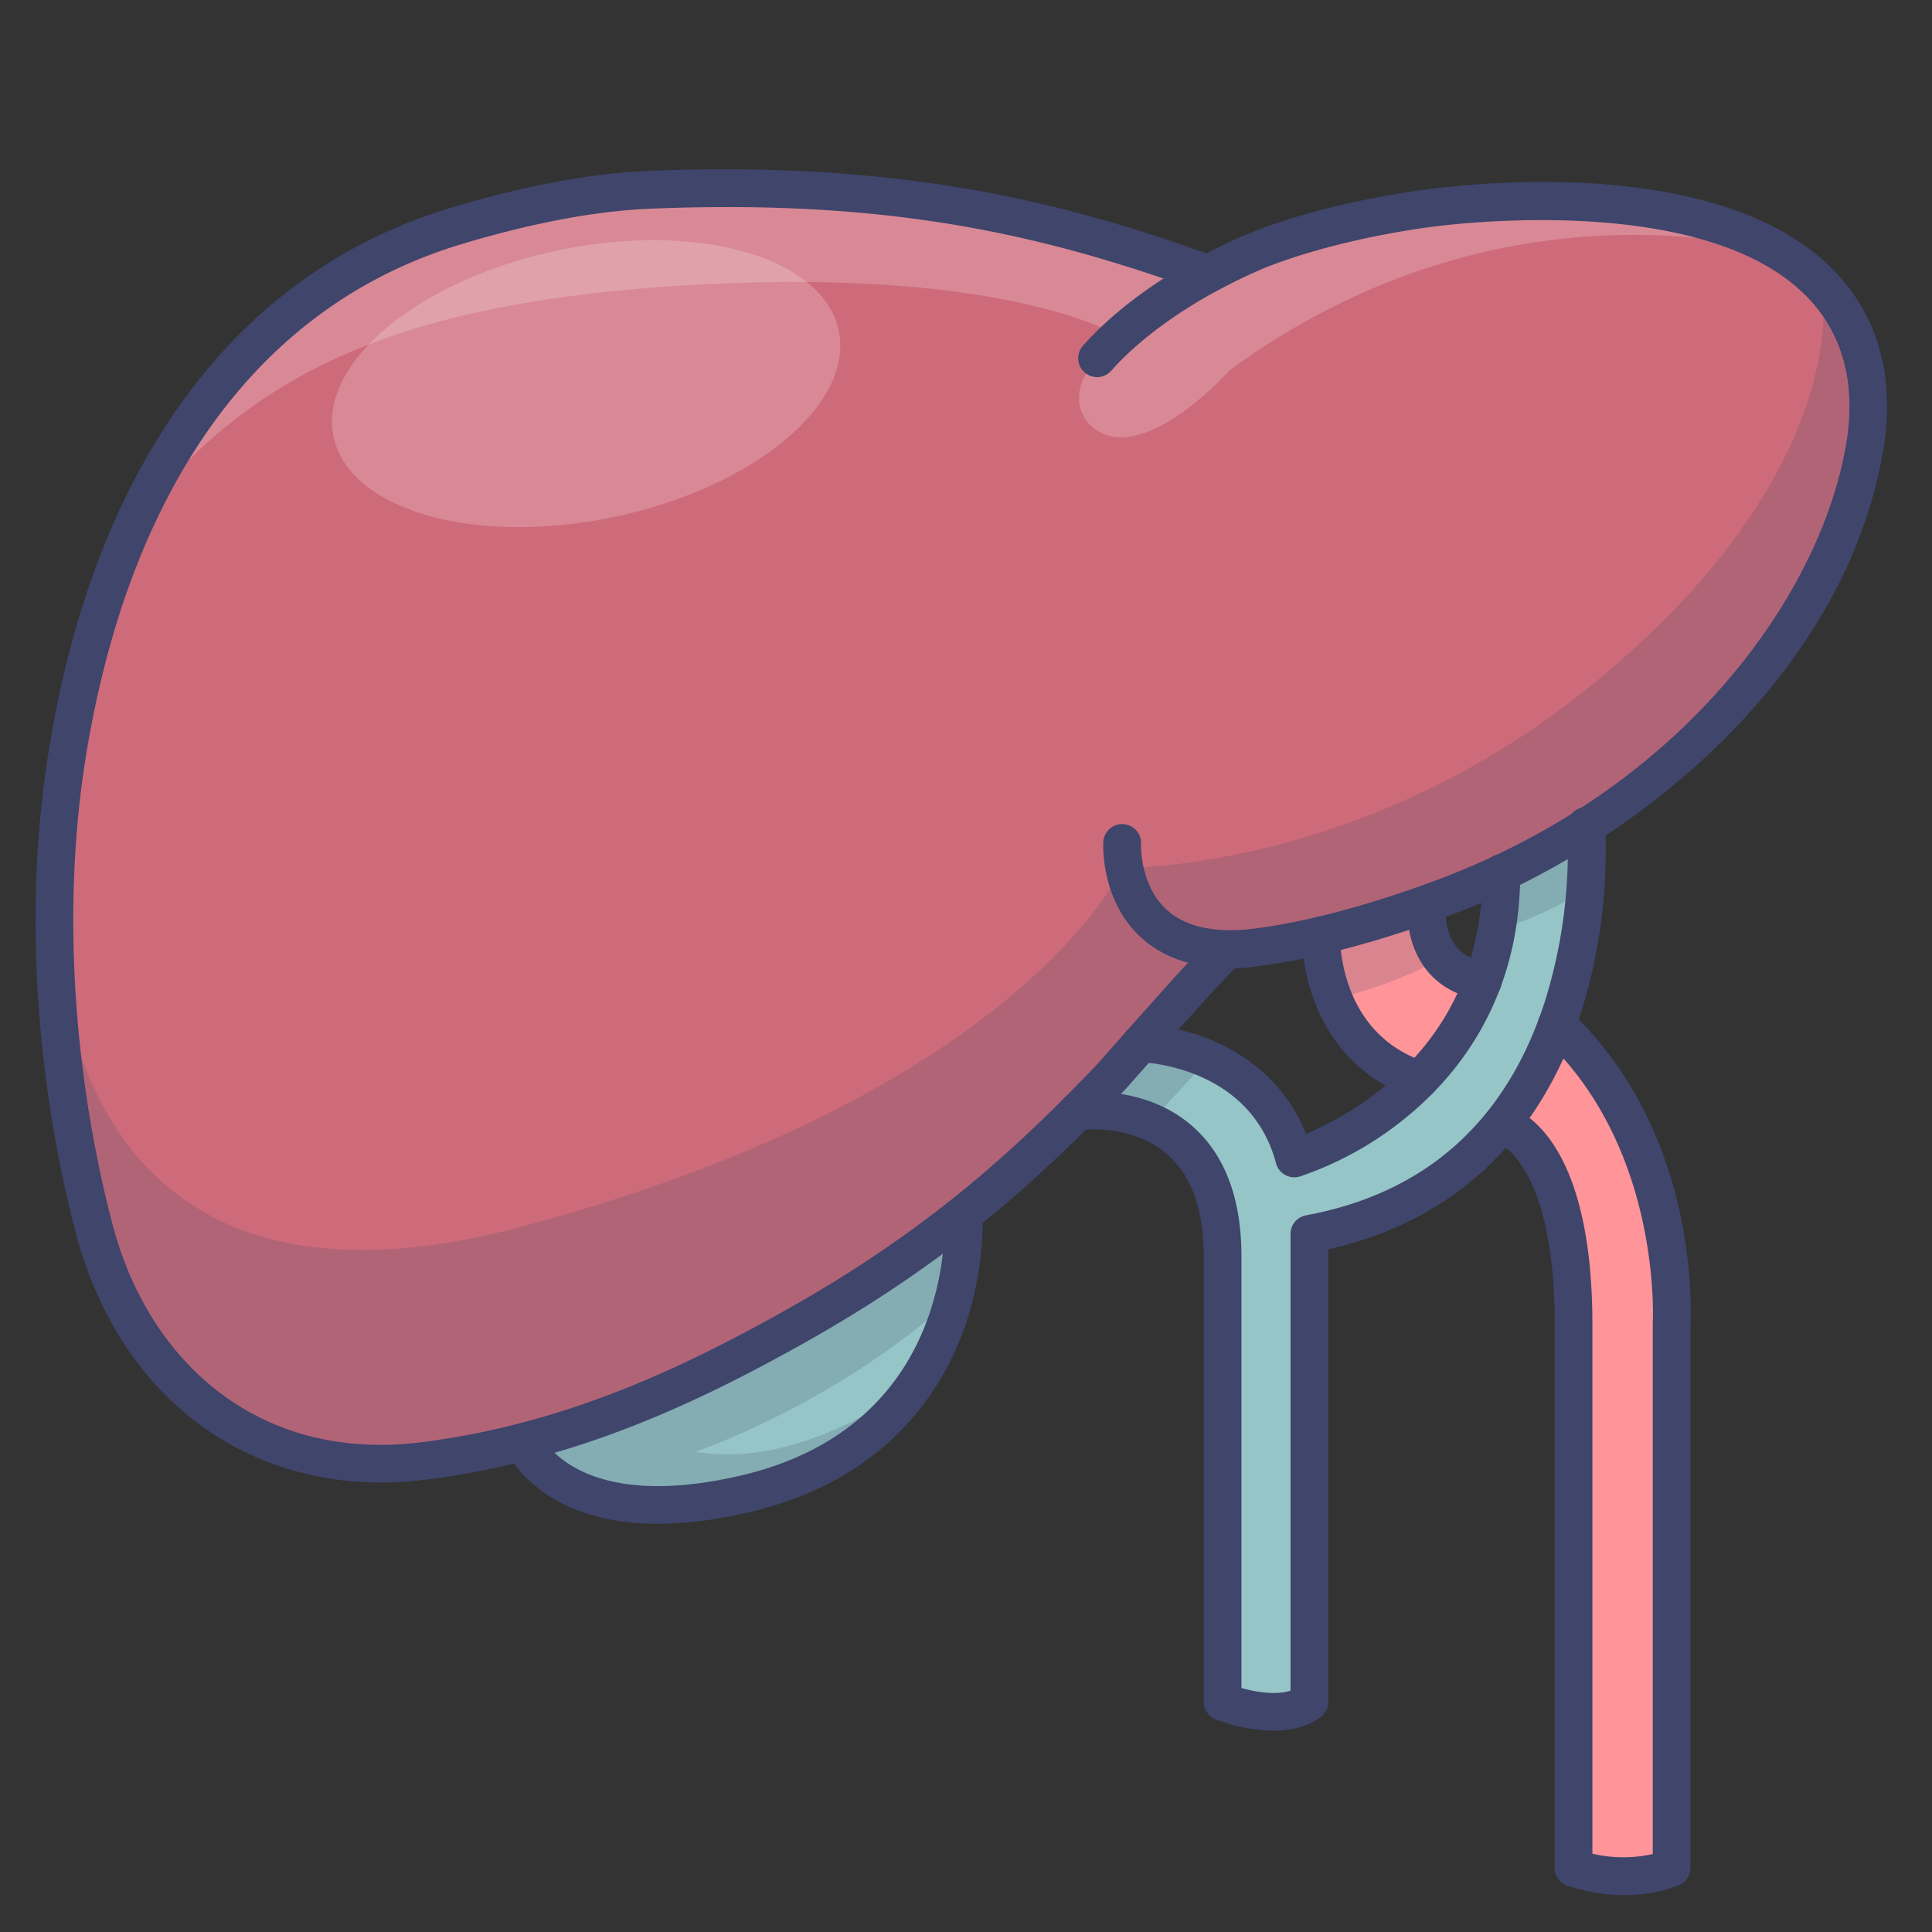 <?xml version="1.0" ?><svg viewBox="0 0 512 512" xmlns="http://www.w3.org/2000/svg"><rect x="0" y="0" width="512" height="512" fill="#333333" stroke="none"/><defs><style>.cls-1{fill:#95c5c6;}.cls-2{fill:#ce6b7a;}.cls-3{opacity:0.2;}.cls-4{fill:#3f456b;}.cls-5{fill:#fff;}.cls-6{fill:#ff9499;}</style></defs><title/><g id="Colors"><g data-name="&lt;liver;" id="liver"><path class="cls-1" d="M420.33,218.89S428,312,347,327V451s-6,6-23,0V333c0-44-38.46-38.46-38.46-38.46q4.43-4.43,8.87-9.09c.37-.39,3.65-4.1,7.94-8.94,0,0,32.65.49,40.65,30.49,0,0,54.87-16.25,54.87-75.62A207.2,207.2,0,0,0,420.33,218.89Z"/></g><path class="cls-2" d="M494.72,101.13a61.21,61.21,0,0,1-.66,17.9c-9.57,55.3-60.84,99.82-111.16,118.72-17.6,6.61-38.76,12.83-57.58,14.06-1.44.09-29.79,32.47-30.91,33.64a330.06,330.06,0,0,1-113.69,77.62c-28.07,11.56-59.52,24.66-90.33,24.73-35.11.09-58.12-33.51-65.72-63.21-10.09-39.41-13.38-84-7-124.27,9.9-62,39.4-121.32,103.41-140.5C137.22,55,155.45,51,172.28,50.29c66.36-2.69,108.47,8.08,147.83,22.35,0,0,4.92-2.55,7.58-3.82,16.62-7.92,39.8-12.31,52.75-13.86C419.67,50.27,488.65,52.23,494.72,101.13Z"/><g class="cls-3"><path class="cls-4" d="M14.61,233S6,360.5,138.5,325s158.86-95,158.86-95S360,231,420,183s65.4-91.74,62.7-107.62c0,0,33.8,24.12-3.7,85.12,0,0-42,77.52-156.5,91,0,0-55.39,88.24-170.94,126.87S9.89,324.27,14.61,233Z"/></g><g class="cls-3"><path class="cls-5" d="M472.45,67.19S400,44,326,98c0,0-23.5,26.5-36.75,15,0,0-8.32-6.88,1.46-18.06l5.83-5.87S268,71.1,186,75.38,67.33,99.67,38,135c0,0,18.67-68.67,118.67-83.33s162,22,162,22S388.39,29.39,472.45,67.19Z"/></g><g class="cls-3"><path class="cls-5" d="M222.67,91.6c0,20.25-30.15,41.17-67.34,46.73S88,132,88,111.73,118.15,70.56,155.33,65,222.67,71.35,222.67,91.6Z"/></g><g class="cls-3"><path class="cls-4" d="M396.57,246.65s14.71-4.63,23.57-11.14L420,219l-22,12Z"/></g><g class="cls-3"><polygon class="cls-4" points="304 275 286.96 294.4 304.91 297.33 320.33 280.5 304 275"/></g><path class="cls-1" d="M138.66,382.12S149,407,197,396s58.77-49.84,58.39-73.92C255.39,322.08,198.31,366.23,138.66,382.12Z"/><g class="cls-3"><path class="cls-4" d="M252.33,344s-24.84,24.62-67.91,40.74c13.16,2.21,32.19-.29,57.23-17.39-.67.89-22.58,29.29-60.32,31.46,0,0-29.33,5.19-42.33-16.81l.06,0c.81-.27,9.89-3.29,22.91-8.38,26.86-10.48,70.49-29.72,93-51.6Z"/></g><g class="cls-3"><path class="cls-4" d="M162,373.6c-13,5.09-22.1,8.11-22.91,8.38Z"/></g><g data-name="&lt;编组&gt;" id="_编组_2"><path class="cls-6" d="M443,351V495c-13,5-26,0-26,0V351c0-49-19.13-53.11-19.13-53.11a93.45,93.45,0,0,0,14.71-26.39C446.16,303,443,351,443,351Z"/><path class="cls-6" d="M378.12,239.51c-.06.48-2,17.53,14.83,20.49a73.53,73.53,0,0,1-16.78,26.17c-26.53-8.74-26.07-37.62-26.06-38.27A264,264,0,0,0,378.12,239.51Z"/></g><g class="cls-3"><path class="cls-4" d="M353,265s20.14-5,29-11.49L378,240l-30,8Z"/></g></g><g id="Lines"><path class="cls-4" d="M100.94,392.88c-39.24,0-70.43-25.3-81.11-67.05-10.81-42.22-13.31-87.07-7-126.3C18.34,164.68,29.17,135,45,111.22,63.61,83.21,88.75,64.3,119.69,55c19.51-5.84,37.13-9.11,52.39-9.73,67.71-2.75,111.11,8.79,147.67,21.9,1.7-.87,4.14-2.11,5.79-2.89,20.85-9.94,48.89-13.67,54.3-14.31,15.29-1.83,44.9-3.86,71.44,3.11,28.75,7.55,45.49,24,48.4,47.41h0a66.07,66.07,0,0,1-.7,19.37C488.8,178.7,434.23,223.81,384.66,242.43c-15.06,5.66-37.08,12.64-57.43,14.25-2.91,2.81-11.54,12.31-25.7,28.29-2.4,2.7-3.24,3.65-3.51,3.93-24.26,25.42-48.32,46.73-86.93,68.14-26.25,14.55-58.45,30.11-98.27,35.09A96.44,96.44,0,0,1,100.94,392.88Zm91.66-338c-6.45,0-13.14.14-20.11.42-14.43.58-31.22,3.72-49.93,9.32-28.65,8.58-51.95,26.13-69.27,52.15-15,22.54-25.3,50.92-30.64,84.35-6,37.9-3.61,81.32,6.87,122.24,5,19.71,15.17,35.66,29.28,46.14,14.57,10.82,32.82,15.22,52.78,12.72,38.13-4.78,69.25-19.82,94.66-33.92,37.5-20.79,60.92-41.54,84.55-66.29.26-.28,1.46-1.64,3.25-3.66C321.78,247,322.21,247,325,246.82c19.56-1.28,41.33-8.19,56.15-13.75,65.1-24.45,101.14-75.32,108-114.89a56.47,56.47,0,0,0,.63-16.43h0C483.38,50.32,398.07,57.89,381,59.92c-14.19,1.7-36.11,6.23-51.2,13.41-2.54,1.22-7.36,3.72-7.41,3.75a5,5,0,0,1-4,.27C281.33,63.9,245,54.87,192.6,54.87Z"/><path class="cls-4" d="M326.09,256.51c-10.17,0-18.3-2.86-24.21-8.55-10.2-9.8-9.54-24.22-9.5-24.83a5,5,0,0,1,10,.53c0,.2-.36,10.61,6.51,17.15,4.78,4.56,12.16,6.4,22,5.47a5,5,0,0,1,.94,10C329.82,256.42,327.92,256.51,326.09,256.51Z"/><path class="cls-4" d="M290.71,99.94A5,5,0,0,1,287,91.62c16.25-18.3,41.38-28.63,42.44-29.06a5,5,0,0,1,3.77,9.27h0c-.24.09-24.06,9.91-38.74,26.43A5,5,0,0,1,290.71,99.94Z"/><path class="cls-4" d="M343,312a5,5,0,0,1-4.83-3.71c-6.95-26.05-35.61-26.78-35.89-26.78a5,5,0,0,1,.07-10h.08c11.73.17,34.83,6.6,43.69,29a85.41,85.41,0,0,0,21.39-13.12c16.82-14.22,25.36-33.06,25.36-56a5,5,0,0,1,10,0c0,32.6-15.9,52.75-29.23,63.91a89.84,89.84,0,0,1-29.22,16.5A4.93,4.93,0,0,1,343,312Z"/><path class="cls-4" d="M337.47,458.65a45.51,45.51,0,0,1-15.13-2.94A5,5,0,0,1,319,451V333c0-12.41-3.27-21.53-9.72-27.12-9.5-8.23-22.9-6.41-23-6.39a5,5,0,0,1-1.43-9.9c.74-.11,18.1-2.45,31,8.73C324.57,305.89,329,317.56,329,333V447.34c6.87,1.92,10.95,1.36,13,.71V327a5,5,0,0,1,4.09-4.92c31.65-5.86,52.92-24.81,63.2-56.31a133.28,133.28,0,0,0,6.06-46.47,5,5,0,1,1,10-.82,141.64,141.64,0,0,1-6.53,50.39c-10.89,33.39-33.94,54.82-66.79,62.21V451a5,5,0,0,1-1.46,3.54C350,455.11,346.07,458.65,337.47,458.65Z"/><path class="cls-4" d="M174.4,403.82c-31.7,0-40-18.82-40.36-19.79a5,5,0,0,1,9.21-3.89c.44,1,10,20.75,52.63,11,51.42-11.79,54.72-55.77,54.51-69a5,5,0,0,1,10-.16c.5,31.12-15.6,68.18-62.27,78.87A106.64,106.64,0,0,1,174.4,403.82Z"/><path class="cls-4" d="M376.17,291.17a4.73,4.73,0,0,1-1.56-.26c-24-7.9-29.8-31.68-29.5-43.15a5,5,0,0,1,10,.25c0,1.09-.23,25.88,22.63,33.41a5,5,0,0,1-1.57,9.75Z"/><path class="cls-4" d="M430.49,502.22a46.28,46.28,0,0,1-15.28-2.55A5,5,0,0,1,412,495V351c0-43.23-15.2-48.21-15.36-48.26l.18,0,2.1-9.78c2.36.51,23.08,6.45,23.08,58V491.24a35.61,35.61,0,0,0,16,.1V351c0-.11,0-.22,0-.33,0-.45,2.54-46.08-28.85-75.52a5,5,0,0,1,6.84-7.3c34.22,32.1,32.22,79.51,32,83.3V495a5,5,0,0,1-3.21,4.67A39.83,39.83,0,0,1,430.49,502.22Z"/><path class="cls-4" d="M393,265a5.1,5.1,0,0,1-.87-.07c-17.2-3-19.9-18.37-18.92-26.06a5,5,0,0,1,9.92,1.23,18.39,18.39,0,0,0,.89,7.22c1.53,4.32,4.75,6.86,9.84,7.76A5,5,0,0,1,393,265Z"/></g></svg>